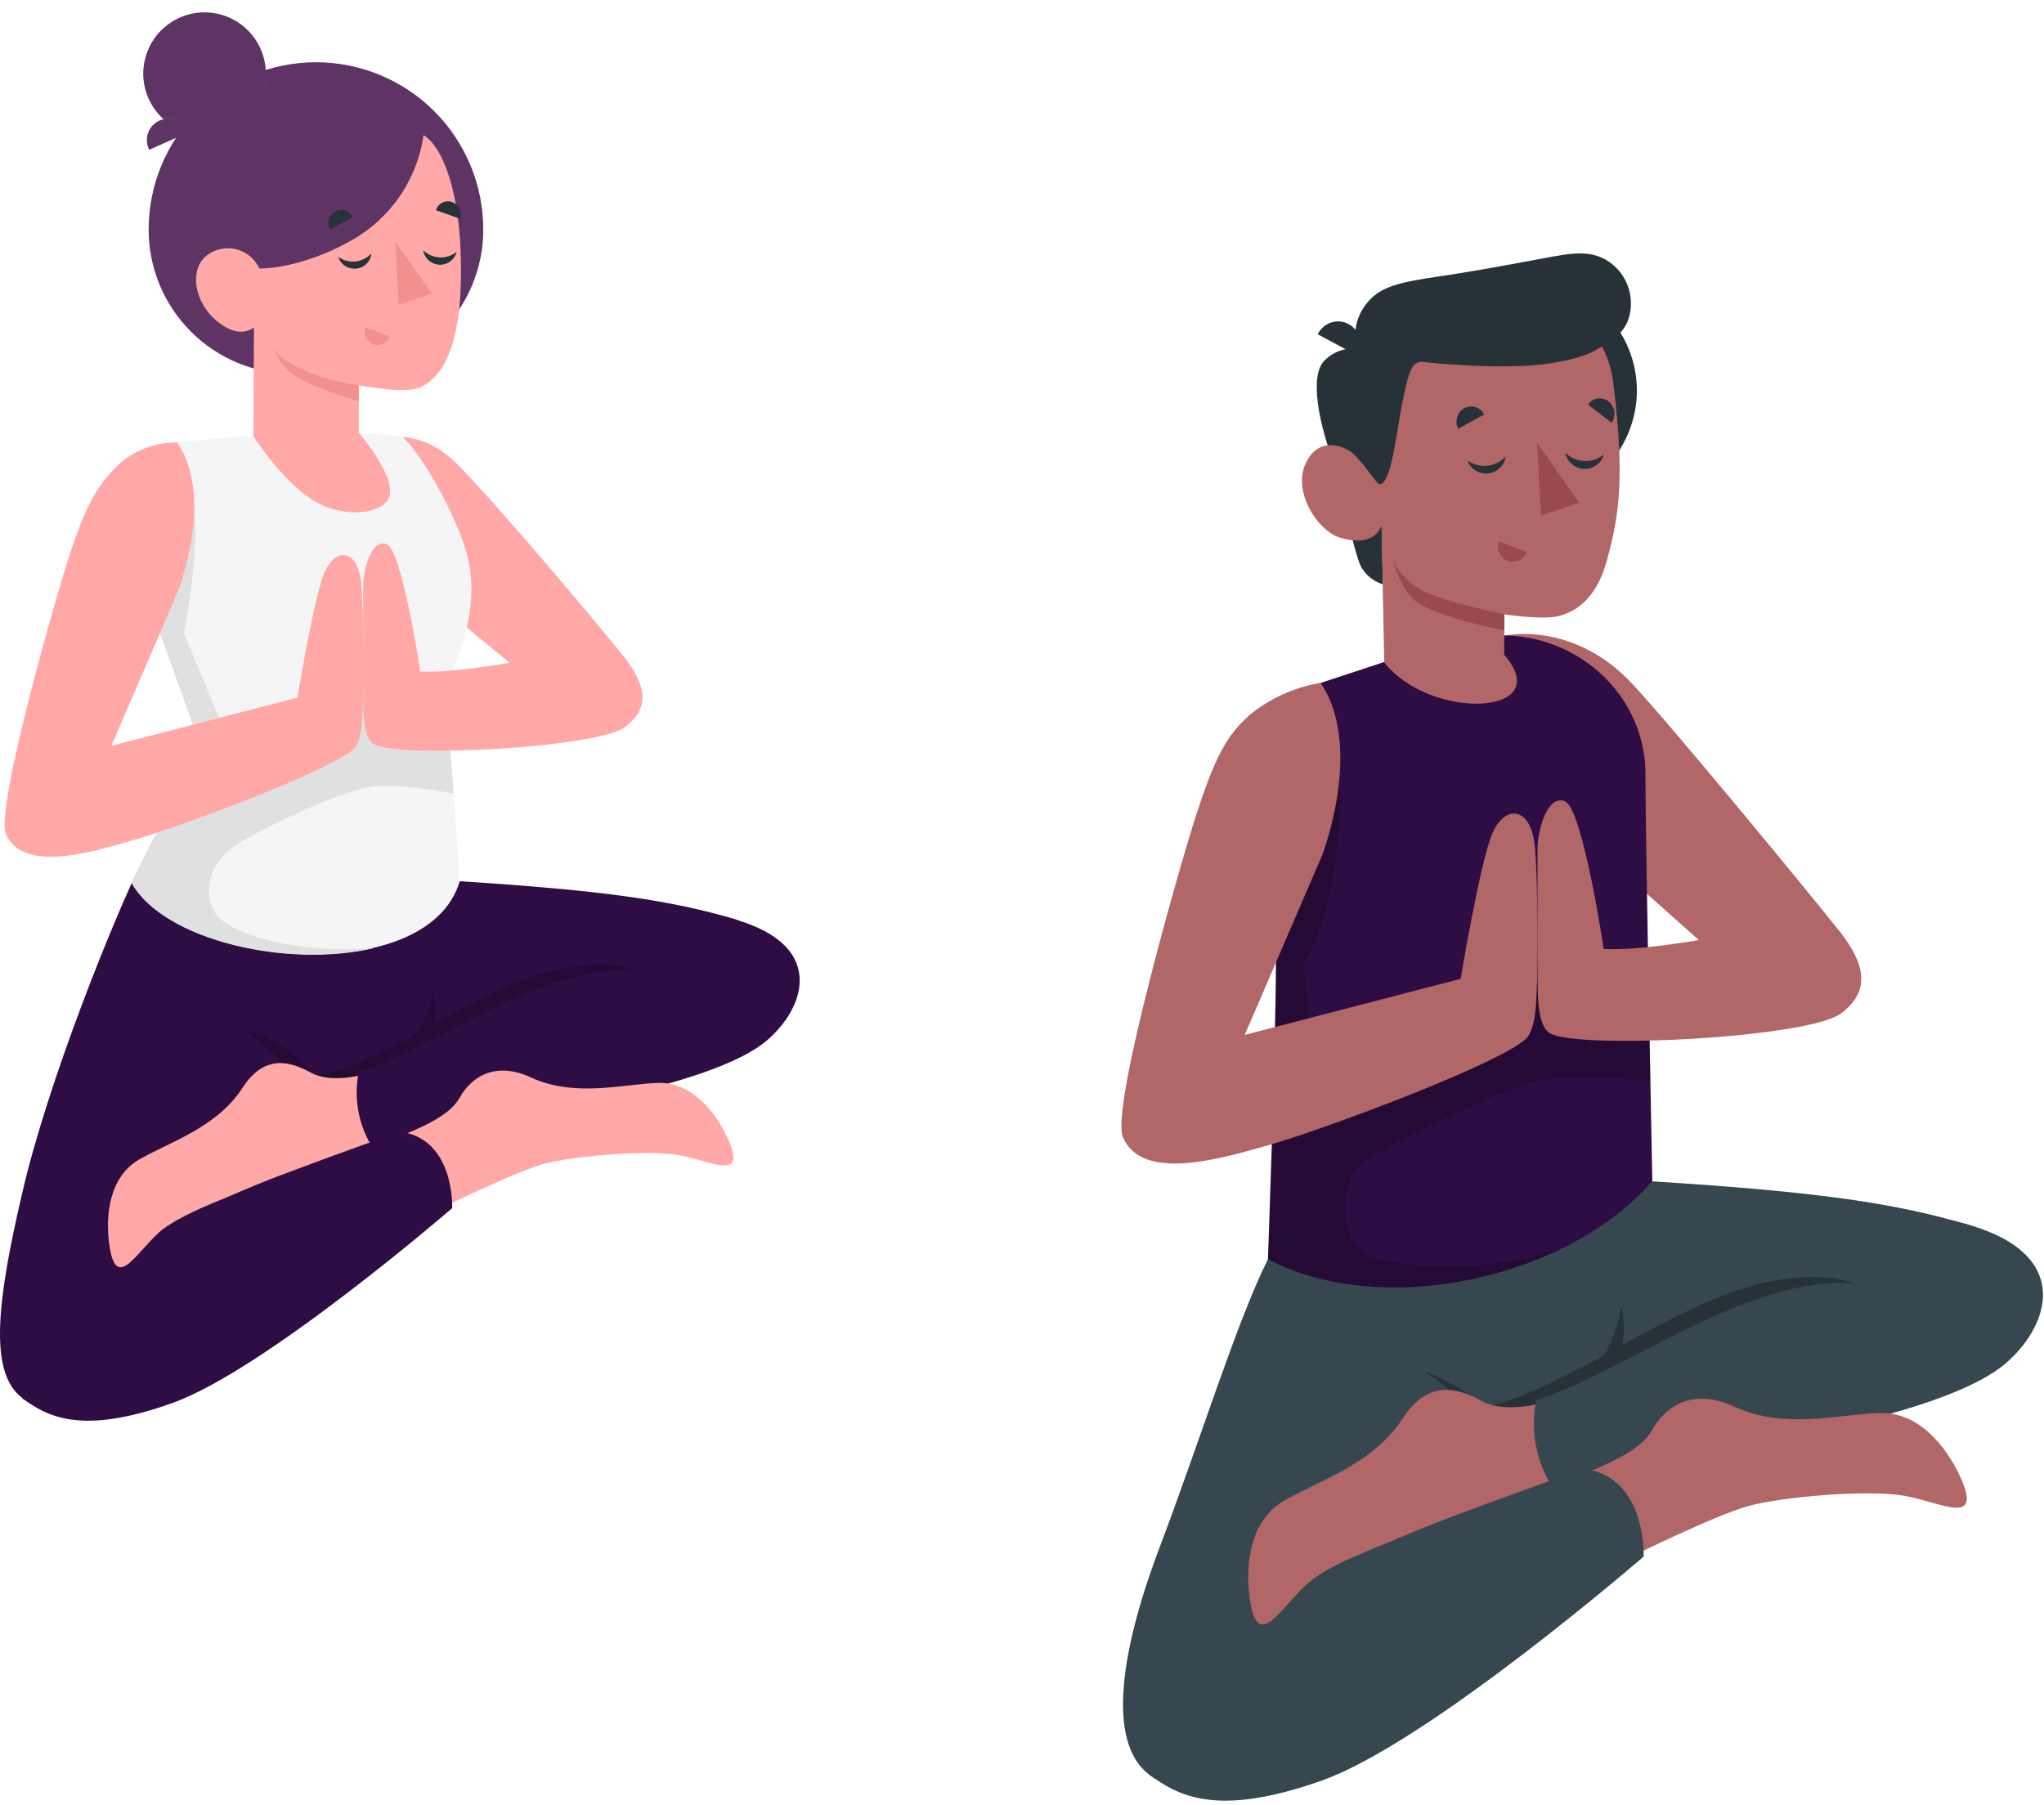 <svg width="257" height="227" viewBox="0 0 257 227" fill="none" xmlns="http://www.w3.org/2000/svg">
<path d="M45.301 54.95C47.073 54.821 48.852 54.821 50.624 54.95C55.381 55.38 57.642 58.527 60.318 61.389C64.524 65.867 75.499 78.859 78.532 82.701L69.282 87.63L49.808 71.612L45.301 54.95Z" fill="#FFA8A7"/>
<path d="M17.815 108.391C14.424 115.238 6.068 135.806 2.792 150.028C-0.313 163.356 -1.501 172.585 2.792 175.782C6.984 178.923 19.461 177.042 27.28 160.394C29.727 155.186 38.941 139.104 38.941 139.104C38.941 139.104 45.759 136.643 48.113 134.811C48.113 134.811 70.856 135.469 81.901 133.209C92.947 130.948 97.025 116.947 92.504 115.617C84.37 113.22 76.178 111.997 57.835 110.816L17.815 108.391Z" fill="#2E0D44"/>
<path opacity="0.2" d="M69.725 122.034C64.717 123.193 58.608 126.498 54.516 128.787C54.768 127.322 54.722 125.821 54.38 124.373C54.148 126.323 53.52 128.205 52.534 129.904C51.854 130.29 51.275 130.619 50.853 130.819C48.091 132.25 40.501 136.113 39.091 134.89C36.971 132.155 33.962 130.248 30.585 129.496C32.96 131.098 39.885 136.035 37.41 141.758L38.905 139.132C38.905 139.132 45.723 136.671 48.077 134.84C48.077 134.84 60.79 135.212 71.821 134.446L79.884 122.041C79.884 122.041 76.643 120.424 69.725 122.034Z" fill="black"/>
<path d="M33.654 148.411C33.654 148.411 25.892 150.622 15.769 157.468C15.769 157.468 23.639 149.263 34.727 146.522L33.654 148.411Z" fill="#263238"/>
<path d="M48.256 134.21C45.394 135.562 41.374 136.149 39.092 134.89C36.809 133.631 33.368 132.329 30.507 136.779C27.259 141.822 21.206 143.654 17.472 145.828C13.738 148.003 13.244 152.839 13.73 156.424C14.546 162.483 16.964 157.726 19.976 154.993C22.988 152.26 32.016 149.305 35.715 147.91C39.413 146.515 38.998 146.05 48.964 143.203L48.256 134.21Z" fill="#FFA8A7"/>
<path d="M89.971 115.037C104 117.828 101.733 126.212 96.503 130.776C90.887 135.648 74.189 138.725 66.034 140.155C57.878 141.586 46.639 143.983 46.639 143.983C45.018 141.226 44.471 137.968 45.101 134.833C54.516 131.807 68.509 121.033 79.891 122.034L89.971 115.037Z" fill="#2E0D44"/>
<path d="M50.431 142.831C52.906 141.801 56.54 140.32 57.799 138.031C59.059 135.741 61.992 133.273 66.792 135.505C72.243 138.031 78.339 136.335 82.653 136.178C86.967 136.02 89.971 139.841 91.481 143.124C94.035 148.683 89.442 145.986 85.421 145.271C81.401 144.555 71.829 145.364 68.151 146.429C64.474 147.495 55.274 152.024 55.274 152.024L50.431 142.831Z" fill="#FFA8A7"/>
<path d="M2.756 175.811C5.854 178.043 10.032 180.604 21.707 176.419C33.383 172.234 56.855 151.924 56.855 151.924C56.855 151.924 57.199 143.21 50.345 142.33C50.345 142.33 44.514 144.297 35.064 147.874C30.8 149.5 26.626 151.351 22.558 153.419C17.271 163.256 9.867 160.695 7.857 164.15C5.76 167.851 4.05 171.759 2.756 175.811Z" fill="#2E0D44"/>
<path d="M55.961 86.571C56.519 91.744 57.799 110.838 57.799 110.838C53.779 124.373 22.594 121.655 16.57 111.031C19.904 103.254 23.596 98.604 26.014 96.007L20.477 80.555C20.477 80.555 19.811 78.974 19.826 78.959C20.198 78.33 27.924 69.616 20.591 55.78L30.564 54.871L45.172 54.449C48.356 54.628 50.624 54.936 50.624 54.936C52.663 56.839 55.882 62.09 57.964 67.42C59.309 70.882 60.761 76.377 55.961 86.571Z" fill="#F5F5F5"/>
<path d="M29.805 106.173C33.154 104.07 42.683 99.513 46.703 98.919C49.422 98.526 54.208 99.27 57.027 99.799C56.812 96.83 56.583 93.747 56.369 91.214L51.99 90.735C51.99 90.735 49.393 83.13 46.703 82.15C44.014 81.17 42.125 86.836 39.728 90.191C37.332 93.546 28.697 93.053 28.697 93.053L23.131 79.632C23.131 79.632 25.134 69.344 24.404 63.671L23.474 64.158C23.367 69.319 22.121 74.393 19.826 79.017L20.477 80.612L26.014 96.065C23.596 98.64 19.904 103.29 16.57 111.088C20.634 118.242 36.166 121.819 47.068 119.215C37.353 120.017 28.511 117.463 26.965 114.672C25.42 111.882 26.457 108.277 29.805 106.173Z" fill="#E0E0E0"/>
<path d="M42.611 47.009H36.838C34.455 47.01 32.096 46.542 29.894 45.63C27.692 44.719 25.692 43.382 24.007 41.697C22.322 40.013 20.986 38.012 20.074 35.811C19.163 33.609 18.694 31.249 18.695 28.867C18.695 23.288 20.911 17.939 24.856 13.994C28.8 10.05 34.15 7.834 39.728 7.834C45.306 7.834 50.656 10.05 54.601 13.994C58.545 17.939 60.761 23.288 60.761 28.867C60.761 31.25 60.292 33.609 59.38 35.811C58.467 38.013 57.13 40.013 55.445 41.698C53.759 43.383 51.758 44.719 49.556 45.63C47.354 46.542 44.994 47.01 42.611 47.009Z" fill="#BA68C8"/>
<path opacity="0.5" d="M42.611 47.009H36.838C34.455 47.01 32.096 46.542 29.894 45.63C27.692 44.719 25.692 43.382 24.007 41.697C22.322 40.013 20.986 38.012 20.074 35.811C19.163 33.609 18.694 31.249 18.695 28.867C18.695 23.288 20.911 17.939 24.856 13.994C28.8 10.05 34.15 7.834 39.728 7.834C45.306 7.834 50.656 10.05 54.601 13.994C58.545 17.939 60.761 23.288 60.761 28.867C60.761 31.25 60.292 33.609 59.38 35.811C58.467 38.013 57.13 40.013 55.445 41.698C53.759 43.383 51.758 44.719 49.556 45.63C47.354 46.542 44.994 47.01 42.611 47.009Z" fill="black"/>
<path d="M33.21 11.028C34.187 6.891 31.624 2.745 27.487 1.768C23.349 0.792 19.203 3.354 18.226 7.492C17.25 11.63 19.812 15.776 23.95 16.752C28.088 17.729 32.234 15.166 33.21 11.028Z" fill="#BA68C8"/>
<path opacity="0.5" d="M33.21 11.028C34.187 6.891 31.624 2.745 27.487 1.768C23.349 0.792 19.203 3.354 18.226 7.492C17.25 11.63 19.812 15.776 23.95 16.752C28.088 17.729 32.234 15.166 33.21 11.028Z" fill="black"/>
<path d="M53.249 16.991C55.467 18.307 58.214 23.895 57.943 35.591C57.714 45.521 54.494 47.975 52.877 48.683C51.261 49.392 48.148 48.962 45.115 48.455V54.414C45.115 54.414 49.307 59.279 49.043 62.011C48.778 64.744 42.998 65.388 39.077 62.727C35.157 60.066 31.859 54.857 31.859 54.857L31.93 41.157C31.93 41.157 30.142 42.889 27.123 40.249C24.626 38.102 23.782 34.382 25.692 32.379C26.197 31.91 26.805 31.568 27.468 31.381C28.131 31.193 28.829 31.165 29.504 31.3C30.18 31.435 30.813 31.728 31.353 32.156C31.893 32.584 32.324 33.133 32.61 33.76C32.61 33.76 37.446 33.939 43.877 30.405C46.383 29.061 48.537 27.147 50.165 24.817C51.793 22.486 52.85 19.805 53.249 16.991Z" fill="#FFA8A7"/>
<path d="M45.101 48.469C41.91 48.047 35.343 46.165 34.319 43.568C34.731 44.882 35.535 46.038 36.623 46.881C38.583 48.562 45.101 50.458 45.101 50.458V48.469Z" fill="#F28F8F"/>
<path d="M23.817 16.576L18.76 18.829C18.595 18.505 18.498 18.151 18.474 17.789C18.451 17.427 18.501 17.063 18.622 16.72C18.743 16.378 18.933 16.064 19.179 15.796C19.425 15.529 19.723 15.315 20.054 15.166C20.743 14.873 21.517 14.855 22.218 15.118C22.919 15.38 23.491 15.902 23.817 16.576Z" fill="#BA68C8"/>
<path opacity="0.5" d="M23.817 16.576L18.76 18.829C18.595 18.505 18.498 18.151 18.474 17.789C18.451 17.427 18.501 17.063 18.622 16.72C18.743 16.378 18.933 16.064 19.179 15.796C19.425 15.529 19.723 15.315 20.054 15.166C20.743 14.873 21.517 14.855 22.218 15.118C22.919 15.38 23.491 15.902 23.817 16.576Z" fill="black"/>
<path d="M46.703 31.871C46.651 32.361 46.433 32.818 46.084 33.165C45.736 33.513 45.278 33.73 44.788 33.78C44.299 33.83 43.807 33.711 43.395 33.441C42.983 33.172 42.676 32.769 42.525 32.3C43.145 32.751 43.909 32.957 44.672 32.88C45.45 32.804 46.173 32.446 46.703 31.871Z" fill="#263238"/>
<path d="M57.413 31.678C57.29 32.157 57.005 32.578 56.607 32.871C56.209 33.164 55.722 33.311 55.229 33.286C54.735 33.262 54.265 33.068 53.898 32.737C53.531 32.406 53.289 31.959 53.214 31.471C53.768 32.012 54.5 32.333 55.274 32.372C56.047 32.405 56.807 32.159 57.413 31.678Z" fill="#263238"/>
<path d="M44.335 27.307L41.474 28.867C41.27 28.479 41.224 28.027 41.347 27.607C41.47 27.186 41.751 26.83 42.132 26.613C42.32 26.505 42.529 26.438 42.745 26.415C42.96 26.392 43.178 26.413 43.385 26.479C43.592 26.544 43.783 26.651 43.947 26.794C44.11 26.936 44.243 27.111 44.335 27.307Z" fill="#263238"/>
<path d="M45.952 41.157L48.978 42.295C48.912 42.498 48.806 42.685 48.666 42.846C48.527 43.007 48.356 43.138 48.164 43.231C47.973 43.325 47.764 43.379 47.551 43.39C47.338 43.401 47.125 43.369 46.925 43.296C46.518 43.135 46.189 42.821 46.008 42.423C45.827 42.024 45.807 41.57 45.952 41.157Z" fill="#F28F8F"/>
<path d="M57.885 27.522L54.809 26.434C54.87 26.23 54.971 26.04 55.108 25.876C55.244 25.712 55.413 25.578 55.603 25.481C55.793 25.385 56.001 25.328 56.214 25.315C56.427 25.302 56.64 25.332 56.841 25.404C57.253 25.556 57.59 25.861 57.785 26.255C57.979 26.649 58.015 27.102 57.885 27.522Z" fill="#263238"/>
<path d="M49.694 30.369L50.13 38.339L54.294 36.922L49.694 30.369Z" fill="#F28F8F"/>
<path d="M22.301 55.644C19.529 55.602 16.848 56.626 14.81 58.506C11.906 61.367 10.575 64.179 8.658 70.045C7.227 74.416 -0.642 101.674 0.746 104.893C2.892 109.779 11.398 107.225 16.885 105.608C23.081 103.82 43.606 96.165 44.786 93.775C45.43 92.445 45.709 91.593 45.702 83.001C45.702 79.288 45.609 75.576 45.437 73.537C45.051 68.908 42.103 68.751 40.751 72.106C39.399 75.461 37.403 87.73 37.403 87.73L14.002 93.79L22.401 74.288C22.401 74.288 27.001 62.627 22.301 55.644Z" fill="#FFA8A7"/>
<path d="M78.532 82.694C80.878 85.734 82.109 88.868 78.532 91.457C74.955 94.047 50.266 95.356 47.054 93.604C45.666 92.845 45.673 89.812 45.666 86.643C45.659 83.474 45.666 75.375 45.666 73.537C45.666 71.698 46.703 67.627 48.635 68.428C50.567 69.23 52.842 84.447 52.842 84.447C61.133 84.776 72.916 80.662 78.532 82.694Z" fill="#FFA8A7"/>
<path d="M159.426 158.344C155.508 166.18 150.948 180.99 145.846 194.467C140.275 209.167 139.578 219.472 144.507 223.178C149.318 226.782 163.657 224.628 172.645 205.492C175.458 199.514 186.044 181.037 186.044 181.037C186.044 181.037 193.88 178.208 196.576 176.092C196.576 176.092 222.708 176.876 235.394 174.259C248.081 171.642 252.782 155.555 247.579 154.042C238.231 151.292 228.828 149.882 207.75 148.557L159.426 158.344Z" fill="#37474F"/>
<path d="M221.439 161.392C213.493 163.242 202.938 169.871 199.757 171.485C196.576 173.099 187.659 177.879 186.037 176.476C183.953 174.704 181.563 173.328 178.984 172.417C181.711 174.259 187.102 177.479 184.289 184.054L186.013 181.037C186.013 181.037 193.849 178.208 196.544 176.092C196.544 176.092 211.158 176.516 223.829 175.646L233.091 161.392C233.091 161.392 229.4 159.543 221.439 161.392Z" fill="#263238"/>
<path d="M180.026 191.694C180.026 191.694 171.086 194.24 159.426 202.107C159.426 202.107 168.492 192.704 181.21 189.531L180.026 191.694Z" fill="#263238"/>
<path d="M196.787 175.379C193.457 176.947 188.881 177.613 186.256 176.163C183.631 174.713 179.689 173.217 176.398 178.326C172.669 184.132 165.702 186.232 161.416 188.732C157.13 191.231 156.566 196.787 157.122 200.909C158.055 207.867 160.836 202.405 164.3 199.232C167.763 196.058 178.13 192.704 182.408 191.098C186.687 189.492 186.185 188.959 197.633 185.684L196.787 175.379Z" fill="#B16668"/>
<path d="M244.711 153.345C260.837 156.558 258.228 166.196 252.218 171.414C245.73 177.033 226.579 180.543 217.207 182.197C207.836 183.85 194.93 186.592 194.93 186.592C193.067 183.436 192.433 179.703 193.151 176.108C203.965 172.629 220.044 160.256 233.114 161.408L244.711 153.345Z" fill="#37474F"/>
<path d="M199.279 185.284C202.123 184.101 206.331 182.4 207.75 179.799C209.168 177.197 212.569 174.314 218.085 176.899C224.354 179.799 231.351 177.848 236.303 177.683C241.256 177.519 244.711 181.899 246.451 185.676C249.381 192.054 244.1 188.928 239.493 188.105C234.885 187.282 223.891 188.214 219.644 189.437C215.397 190.659 204.874 195.862 204.874 195.862L199.279 185.284Z" fill="#B16668"/>
<path d="M144.507 223.178C148.072 225.74 152.867 228.663 166.282 223.875C179.697 219.088 206.668 195.737 206.668 195.737C206.668 195.737 207.06 185.723 199.185 184.712C199.185 184.712 192.485 186.976 181.625 191.082C176.729 192.949 171.934 195.073 167.262 197.445C161.181 208.752 152.679 205.814 150.368 209.818C147.96 214.058 145.996 218.535 144.507 223.178Z" fill="#37474F"/>
<path d="M200.948 171.673C200.948 171.673 203.51 167.974 203.824 164.08C203.824 164.08 204.764 167.622 203.565 170.584L200.948 171.673Z" fill="#263238"/>
<path d="M189.155 79.915C194.178 79.132 200.235 80.699 205.117 85.871C209.998 91.042 227.911 112.826 231.429 117.284L219.401 123.373L198.112 104.426L189.155 79.915Z" fill="#B16668"/>
<path d="M166.047 85.871C163.827 86.852 162.082 88.668 161.189 90.925C160.152 93.713 159.65 96.672 159.708 99.646C159.708 99.646 160.437 109.214 160.437 120.239C160.437 131.264 159.426 158.344 159.426 158.344C173.899 165.976 197.265 160.695 207.75 148.526C207.75 148.526 206.888 105.554 206.888 97.695C206.888 97.342 206.888 96.982 206.888 96.614C206.323 85.393 195.275 77.69 184.399 80.495L175.254 82.846L166.079 85.871H166.047Z" fill="#2E0D44"/>
<path opacity="0.2" d="M193.316 135.91C196.121 135.346 204.607 135.714 207.499 135.863C207.452 133.387 207.397 130.692 207.35 127.91L193.559 119.941L165.546 138.316L163.924 121.202C167.489 115.467 168.853 104.692 168.406 96.559C168.406 96.559 164.229 93.699 161.056 91.277C160.113 93.962 159.657 96.793 159.708 99.638C159.708 99.638 160.437 109.206 160.437 120.231C160.437 131.256 159.426 158.336 159.426 158.336C170.349 164.096 186.334 162.489 198.025 156.134C190.934 160.005 176.351 159.739 172.214 157.96C168.077 156.182 168.429 148.902 170.937 146.551C173.444 144.201 189.907 136.608 193.316 135.91Z" fill="black"/>
<path d="M204.754 54.416C207.683 47.343 204.325 39.234 197.252 36.305C190.179 33.375 182.071 36.734 179.141 43.806C176.211 50.879 179.57 58.988 186.643 61.917C193.716 64.847 201.824 61.488 204.754 54.416Z" fill="#263238"/>
<path d="M167.983 58.97C167.983 58.97 170.232 69.517 171.117 71.257C171.717 72.325 172.705 73.121 173.875 73.482L173.719 66.054L167.983 58.97Z" fill="#263238"/>
<path d="M170.804 43.847C170.018 43.755 169.222 43.844 168.476 44.108C167.731 44.371 167.055 44.802 166.502 45.367C164.653 47.256 165.718 53.203 167.983 58.97L172.214 59.456L170.804 43.847Z" fill="#263238"/>
<path d="M173.484 59.456C172.637 59.965 171.423 58.336 170.349 57.239C169.276 56.142 165.891 54.645 164.182 58.242C162.474 61.838 165.687 66.728 168.375 67.574C173.013 69.031 173.703 66.054 173.703 66.054L174.048 83.293C179.807 90.674 195.8 90.055 189.132 82.337V77.251C189.132 77.251 193.332 77.886 195.4 77.573C198.809 77.047 200.956 74.352 201.982 70.669C203.644 64.745 204.278 59.958 202.868 48.306C201.301 35.533 186.468 35.4 178.451 40.47C170.435 45.54 173.484 59.456 173.484 59.456Z" fill="#B16668"/>
<path d="M173.483 60.882C173.06 60.882 171.438 58.202 170.349 57.239C168.884 55.906 170.772 43.847 170.772 43.847C170.772 43.847 169.37 40.854 172.183 37.751C174.189 35.549 177.542 35.298 183.263 34.405C186.264 33.927 190.808 33.089 193.81 32.532C197.383 31.866 200.345 31.161 202.876 33.355C203.866 34.215 204.566 35.361 204.88 36.634C205.195 37.908 205.107 39.248 204.631 40.47C204.371 41.023 204.027 41.533 203.612 41.982C202.929 42.797 202.038 43.411 201.034 43.761C201.034 43.761 199.467 45.14 194.045 45.806C188.622 46.472 180.167 45.681 179.008 45.516C177.441 45.305 177.096 46.833 176.25 51.001C175.536 54.653 174.917 60.859 173.483 60.882Z" fill="#263238"/>
<path d="M170.812 44.787L165.687 42.037C165.85 41.691 166.082 41.383 166.368 41.129C166.654 40.876 166.988 40.683 167.351 40.563C167.714 40.443 168.097 40.398 168.478 40.43C168.858 40.463 169.228 40.572 169.566 40.752C170.253 41.135 170.766 41.768 170.998 42.52C171.23 43.272 171.163 44.084 170.812 44.787Z" fill="#263238"/>
<path d="M189.155 77.243C189.155 77.243 181.547 75.676 178.89 74.297C177.325 73.484 176.041 72.216 175.208 70.661C175.611 72.216 176.322 73.673 177.3 74.948C179.243 77.439 189.155 79.265 189.155 79.265V77.243Z" fill="#9A4A4D"/>
<path d="M189.312 57.403C189.237 57.955 188.979 58.466 188.578 58.854C188.178 59.241 187.659 59.483 187.104 59.54C186.55 59.597 185.993 59.466 185.522 59.168C185.051 58.87 184.694 58.422 184.509 57.897C185.228 58.419 186.116 58.657 187 58.563C187.887 58.471 188.709 58.059 189.312 57.403Z" fill="#263238"/>
<path d="M201.645 57.176C201.49 57.712 201.158 58.181 200.703 58.505C200.248 58.83 199.697 58.991 199.139 58.964C198.581 58.937 198.049 58.723 197.628 58.355C197.207 57.988 196.922 57.49 196.819 56.941C197.455 57.565 198.298 57.933 199.187 57.976C200.077 58.02 200.952 57.735 201.645 57.176Z" fill="#263238"/>
<path d="M186.609 52.122L183.341 53.924C183.112 53.473 183.065 52.951 183.211 52.466C183.357 51.982 183.684 51.572 184.125 51.322C184.34 51.209 184.575 51.14 184.817 51.119C185.059 51.098 185.303 51.125 185.535 51.2C185.766 51.274 185.98 51.394 186.165 51.553C186.349 51.711 186.5 51.904 186.609 52.122Z" fill="#263238"/>
<path d="M188.466 68.083L191.945 69.392C191.869 69.624 191.747 69.838 191.587 70.022C191.427 70.207 191.232 70.357 191.013 70.464C190.794 70.572 190.555 70.634 190.311 70.648C190.068 70.661 189.824 70.626 189.594 70.544C189.124 70.359 188.744 70 188.534 69.541C188.323 69.082 188.299 68.56 188.466 68.083Z" fill="#9A4A4D"/>
<path d="M202.633 53.164L199.655 50.876C199.794 50.674 199.973 50.504 200.181 50.374C200.388 50.244 200.62 50.157 200.862 50.12C201.104 50.083 201.351 50.095 201.588 50.156C201.825 50.217 202.047 50.326 202.241 50.476C202.638 50.789 202.899 51.242 202.972 51.742C203.045 52.242 202.924 52.751 202.633 53.164Z" fill="#263238"/>
<path d="M193.253 55.671L193.755 64.839L198.535 63.209L193.253 55.671Z" fill="#9A4A4D"/>
<path d="M166.047 85.871C163.082 86.369 160.275 87.555 157.851 89.334C154.09 92.202 152.593 95.783 150.368 102.584C148.707 107.654 139.57 139.28 141.192 143.017C143.653 148.683 153.549 145.713 159.912 143.879C167.097 141.803 190.91 132.909 192.25 130.151C192.995 128.584 193.316 127.62 193.316 117.614C193.316 113.312 193.206 108.994 193.003 106.643C192.556 101.276 189.132 101.088 187.572 104.967C186.013 108.845 183.654 123.091 183.654 123.091L156.503 130.143L166.251 107.521C166.251 107.521 171.501 93.965 166.047 85.871Z" fill="#B16668"/>
<path d="M231.429 117.284C234.149 120.811 235.559 124.446 231.429 127.471C227.3 130.496 198.644 131.992 194.93 129.963C193.316 129.085 193.324 125.567 193.316 121.884C193.308 118.201 193.316 108.822 193.316 106.69C193.316 104.559 194.523 99.834 196.764 100.767C199.005 101.699 201.645 119.345 201.645 119.345C211.252 119.698 224.91 114.926 231.429 117.284Z" fill="#B16668"/>
</svg>
